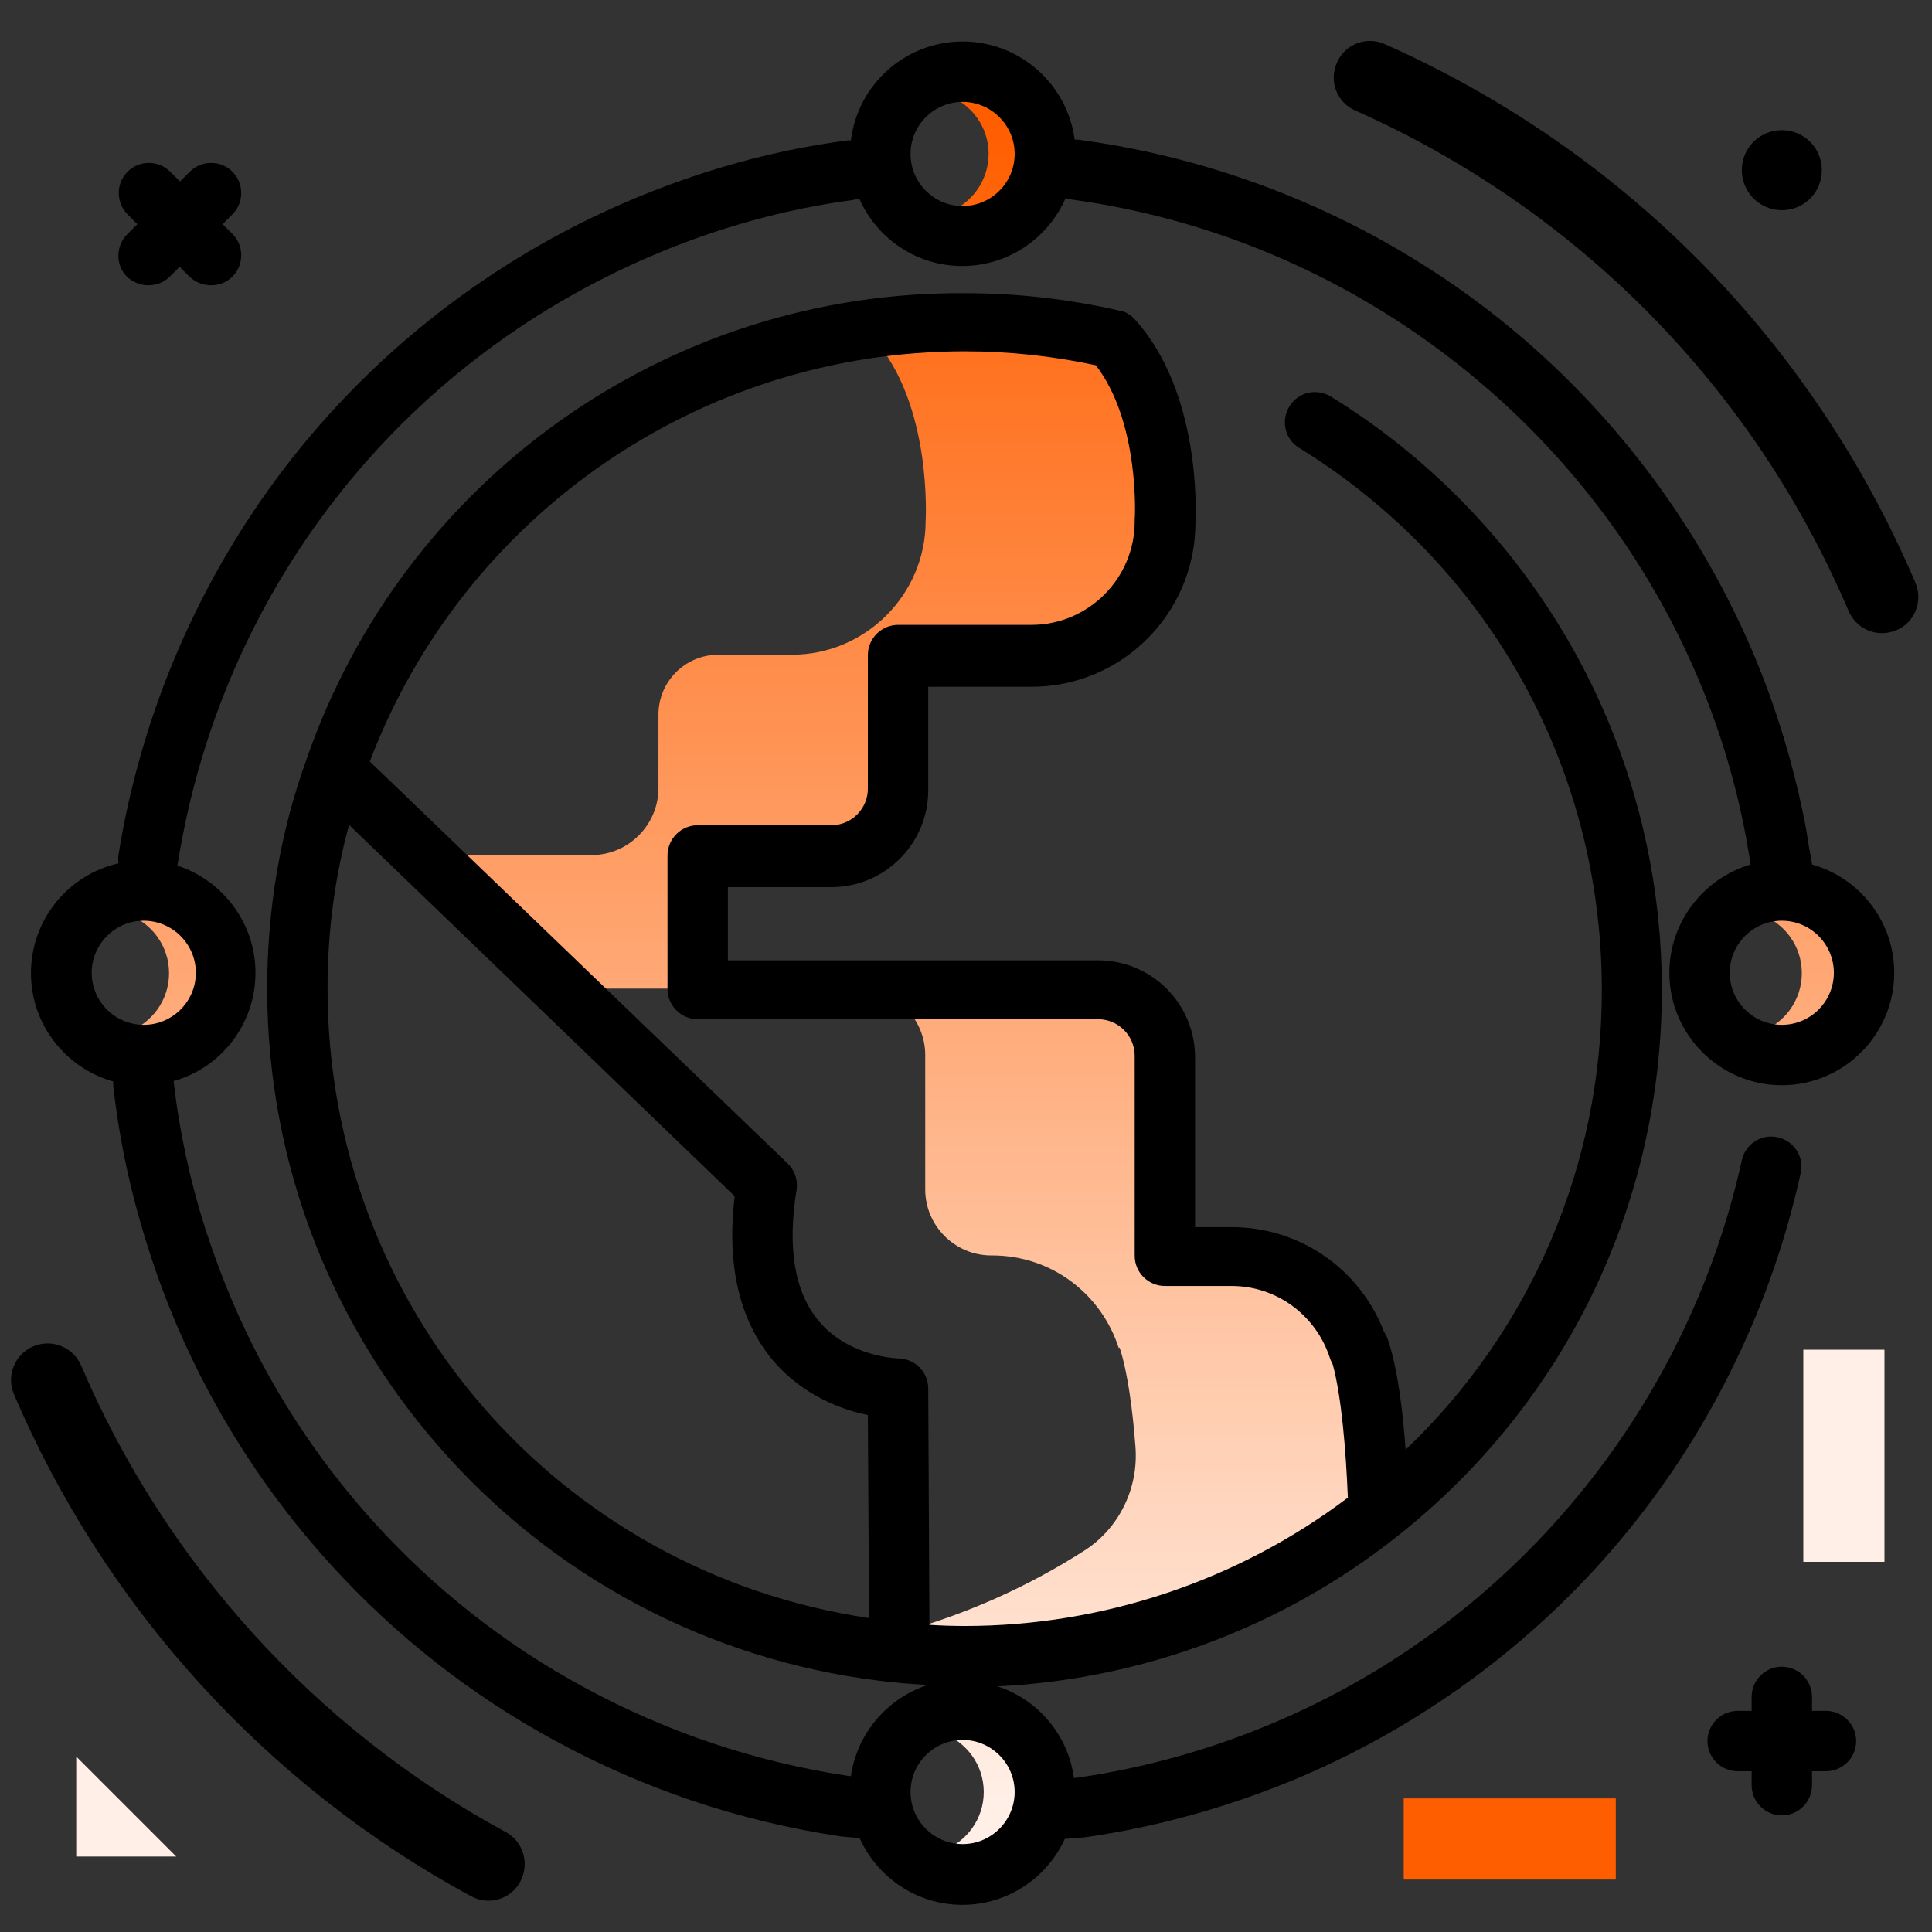<svg width="48" height="48" viewBox="0 0 48 48" fill="none" xmlns="http://www.w3.org/2000/svg">
<rect x="0" y="0" width="48" height="48" fill="#333333" stroke="none"/>
<path d="M20.653 21.244H17.334V24.562H13.959L11.381 22.078V21.244H14.7C15.609 21.244 16.359 20.494 16.359 19.584V17.756C16.359 16.931 17.025 16.266 17.85 16.266H19.678C21.497 16.266 22.997 14.775 22.997 12.947C22.997 12.947 23.175 10.031 21.684 8.391C21.45 8.334 21.216 8.287 20.972 8.25C21.947 8.072 22.941 7.978 23.962 7.978C25.219 7.978 26.447 8.128 27.628 8.391C29.119 10.031 28.941 12.947 28.941 12.947C28.941 14.775 27.45 16.266 25.622 16.266H22.312V19.584C22.312 20.494 21.562 21.244 20.653 21.244ZM3.694 22.622C3.506 22.622 3.328 22.65 3.169 22.716C3.769 22.931 4.2 23.503 4.2 24.178C4.2 24.853 3.769 25.425 3.169 25.641C3.337 25.697 3.506 25.734 3.694 25.734C4.547 25.734 5.25 25.031 5.25 24.178C5.25 23.325 4.547 22.622 3.694 22.622ZM23.531 5.287C23.7 5.344 23.869 5.381 24.056 5.381C24.909 5.381 25.613 4.678 25.613 3.825C25.613 2.972 24.909 2.269 24.056 2.269C23.869 2.269 23.691 2.297 23.531 2.362C24.131 2.578 24.562 3.15 24.562 3.825C24.562 4.491 24.131 5.072 23.531 5.287ZM23.934 42.966C23.747 42.966 23.569 42.994 23.409 43.059C24.009 43.275 24.441 43.847 24.441 44.522C24.441 45.197 24.009 45.769 23.409 45.984C23.578 46.041 23.747 46.078 23.934 46.078C24.788 46.078 25.491 45.375 25.491 44.522C25.491 43.669 24.797 42.966 23.934 42.966ZM44.259 22.622C44.072 22.622 43.894 22.65 43.734 22.716C44.334 22.931 44.766 23.503 44.766 24.178C44.766 24.853 44.334 25.425 43.734 25.641C43.903 25.697 44.072 25.734 44.259 25.734C45.112 25.734 45.816 25.031 45.816 24.178C45.816 23.325 45.112 22.622 44.259 22.622ZM33.75 33.497C33.319 32.156 32.091 31.191 30.6 31.191H28.941V26.212C28.941 25.303 28.191 24.553 27.281 24.553H21.328C22.238 24.553 22.987 25.303 22.987 26.212V29.55C22.987 30.45 23.719 31.191 24.628 31.191H24.647C26.137 31.191 27.366 32.156 27.797 33.497C27.806 33.487 27.806 33.478 27.816 33.478C28.022 34.106 28.144 35.072 28.209 35.934C28.294 36.966 27.806 37.969 26.944 38.522C25.538 39.422 23.991 40.116 22.341 40.566V41.053C22.875 41.1 23.419 41.138 23.962 41.138C27.844 41.138 31.425 39.797 34.237 37.556C34.219 36.825 34.134 34.603 33.759 33.478C33.759 33.478 33.759 33.487 33.75 33.497Z" fill="url(#paint0_linear)"/>
<path d="M41.475 24.169C41.475 25.706 42.731 26.962 44.269 26.962C45.806 26.962 47.062 25.706 47.062 24.169C47.062 22.884 46.191 21.806 45.019 21.478C45.019 21.459 45.019 21.431 45.009 21.413C45 21.375 44.981 21.216 44.944 21.047C44.888 20.691 44.869 20.569 44.859 20.522C44.569 19.022 44.128 17.569 43.547 16.2C42.075 12.759 39.722 9.759 36.741 7.528C33.844 5.362 30.422 3.966 26.85 3.478C26.803 3.469 26.747 3.469 26.7 3.469C26.522 2.1 25.341 1.031 23.916 1.031C22.491 1.031 21.309 2.1 21.141 3.487C21.094 3.487 21.047 3.487 20.991 3.497C19.172 3.741 17.363 4.247 15.609 4.997C12.244 6.431 9.291 8.728 7.078 11.616C4.931 14.419 3.506 17.747 2.944 21.234C2.934 21.309 2.934 21.384 2.944 21.45C1.697 21.731 0.769 22.847 0.769 24.178C0.769 25.462 1.641 26.541 2.813 26.869C2.813 26.906 2.813 26.934 2.813 26.972C2.963 28.322 3.253 29.663 3.666 30.956C3.891 31.678 4.134 32.316 4.388 32.916C6.263 37.303 9.6 40.978 13.791 43.247C15.994 44.447 18.366 45.244 20.85 45.619C20.887 45.628 20.925 45.628 21.337 45.666C21.347 45.666 21.356 45.666 21.356 45.666C21.797 46.641 22.772 47.325 23.906 47.325C25.041 47.325 26.016 46.65 26.456 45.684C26.466 45.684 26.484 45.684 26.494 45.684C26.887 45.656 26.916 45.647 26.962 45.647C28.791 45.384 30.591 44.878 32.316 44.147C35.484 42.797 38.297 40.678 40.453 38.025C42.544 35.456 44.025 32.391 44.737 29.147C44.831 28.744 44.569 28.341 44.166 28.256C43.763 28.163 43.359 28.425 43.275 28.828C41.897 35.053 37.584 40.266 31.725 42.769C30.131 43.453 28.462 43.922 26.766 44.166C26.747 44.166 26.719 44.166 26.681 44.175C26.541 43.106 25.781 42.216 24.778 41.897C28.378 41.728 31.884 40.416 34.706 38.175C38.888 34.875 41.288 29.925 41.288 24.591C41.288 21.581 40.509 18.628 39.028 16.031C37.594 13.509 35.531 11.372 33.066 9.853C32.709 9.637 32.25 9.741 32.034 10.097C31.819 10.453 31.922 10.912 32.278 11.128C36.984 14.034 39.797 19.069 39.797 24.6C39.797 28.959 38.034 33.047 34.922 36.019C34.856 35.081 34.725 33.994 34.481 33.281C34.462 33.216 34.425 33.15 34.388 33.094C33.788 31.528 32.297 30.488 30.6 30.488H29.691V26.269C29.691 24.938 28.613 23.859 27.281 23.859H18.084V22.041H20.653C21.984 22.041 23.062 20.962 23.062 19.631V17.062H25.631C27.863 17.062 29.681 15.253 29.7 13.022C29.719 12.694 29.822 9.731 28.2 7.941C28.2 7.941 28.2 7.941 28.191 7.931C28.181 7.922 28.172 7.912 28.163 7.903C28.153 7.894 28.144 7.884 28.134 7.875C28.125 7.866 28.116 7.866 28.116 7.856C28.106 7.847 28.097 7.838 28.078 7.828C28.069 7.828 28.069 7.819 28.059 7.819C28.041 7.809 28.031 7.8 28.012 7.791C28.012 7.791 28.003 7.791 28.003 7.781C27.984 7.772 27.966 7.763 27.947 7.753H27.938C27.919 7.744 27.9 7.734 27.881 7.734C27.872 7.734 27.872 7.734 27.863 7.734C27.844 7.725 27.825 7.725 27.806 7.716C26.531 7.425 25.247 7.284 23.981 7.284C16.594 7.228 10.022 11.906 7.613 18.872C6.966 20.663 6.638 22.575 6.638 24.562C6.638 28.894 8.241 33.038 11.166 36.234C14.062 39.413 18 41.381 22.256 41.803H22.266C22.538 41.831 22.809 41.85 23.062 41.859C22.059 42.178 21.291 43.059 21.141 44.128C21.103 44.128 21.075 44.119 21.056 44.119C18.759 43.772 16.556 43.031 14.503 41.916C10.603 39.806 7.5 36.394 5.766 32.316C5.531 31.762 5.306 31.163 5.091 30.497C4.716 29.316 4.453 28.087 4.313 26.859C5.484 26.531 6.347 25.453 6.347 24.169C6.347 22.931 5.531 21.872 4.406 21.506C4.406 21.488 4.416 21.478 4.416 21.459C5.494 14.691 9.891 9.047 16.191 6.356C17.812 5.662 19.5 5.194 21.188 4.969C21.244 4.959 21.291 4.95 21.347 4.931C21.778 5.916 22.762 6.609 23.906 6.609C25.05 6.609 26.044 5.916 26.475 4.922C26.522 4.941 26.578 4.95 26.634 4.959C33.497 5.897 39.441 10.425 42.159 16.781C42.703 18.047 43.116 19.397 43.378 20.794C43.388 20.841 43.425 21.066 43.462 21.281C43.472 21.347 43.481 21.422 43.491 21.478C42.328 21.825 41.475 22.903 41.475 24.169ZM23.972 8.728C25.05 8.728 26.137 8.841 27.225 9.075C28.322 10.491 28.2 12.881 28.191 12.909C28.191 12.928 28.191 12.938 28.191 12.956C28.191 14.372 27.038 15.525 25.622 15.525H22.312C21.9 15.525 21.562 15.863 21.562 16.275V19.594C21.562 20.091 21.159 20.503 20.653 20.503H17.334C16.922 20.503 16.584 20.841 16.584 21.253V24.572C16.584 24.984 16.922 25.322 17.334 25.322H27.281C27.778 25.322 28.191 25.725 28.191 26.231V31.2C28.191 31.613 28.528 31.95 28.941 31.95H30.6C31.716 31.95 32.691 32.672 33.038 33.731C33.056 33.788 33.084 33.844 33.112 33.9C33.328 34.688 33.441 36.047 33.487 37.209C30.759 39.272 27.394 40.397 23.972 40.397C23.691 40.397 23.4 40.388 23.091 40.369L23.062 34.5C23.062 34.087 22.734 33.759 22.322 33.75C22.312 33.75 21.094 33.722 20.344 32.822C19.744 32.109 19.556 31.012 19.791 29.559C19.828 29.316 19.744 29.072 19.566 28.903L9.188 18.919C11.512 12.806 17.391 8.728 23.972 8.728ZM8.138 24.553C8.138 23.156 8.316 21.797 8.672 20.494L18.253 29.719C18.047 31.444 18.375 32.812 19.209 33.806C19.95 34.669 20.906 35.025 21.562 35.156L21.591 40.2C13.866 39.056 8.138 32.466 8.138 24.553ZM23.916 43.228C24.628 43.228 25.209 43.809 25.209 44.522C25.209 45.234 24.628 45.816 23.916 45.816C23.203 45.816 22.622 45.234 22.622 44.522C22.622 43.809 23.203 43.228 23.916 43.228ZM4.866 24.169C4.866 24.881 4.284 25.462 3.572 25.462C2.859 25.462 2.278 24.881 2.278 24.169C2.278 23.456 2.859 22.875 3.572 22.875C4.284 22.875 4.866 23.456 4.866 24.169ZM23.916 5.119C23.203 5.119 22.622 4.537 22.622 3.825C22.622 3.112 23.203 2.531 23.916 2.531C24.628 2.531 25.209 3.112 25.209 3.825C25.209 4.537 24.628 5.119 23.916 5.119ZM44.269 22.875C44.981 22.875 45.562 23.456 45.562 24.169C45.562 24.881 44.981 25.462 44.269 25.462C43.556 25.462 42.975 24.881 42.975 24.169C42.975 23.456 43.556 22.875 44.269 22.875Z" fill="black"/>
<path d="M3.169 5.812L3.412 5.569L3.169 5.325C2.878 5.034 2.878 4.556 3.169 4.266C3.459 3.975 3.937 3.975 4.228 4.266L4.472 4.509L4.716 4.266C5.006 3.975 5.484 3.975 5.775 4.266C6.066 4.556 6.066 5.034 5.775 5.325L5.531 5.569L5.775 5.812C6.066 6.103 6.066 6.581 5.775 6.872C5.625 7.022 5.437 7.087 5.241 7.087C5.044 7.087 4.856 7.012 4.706 6.872L4.462 6.628L4.219 6.872C4.069 7.022 3.881 7.087 3.684 7.087C3.487 7.087 3.3 7.012 3.15 6.872C2.869 6.581 2.869 6.112 3.169 5.812ZM45.366 42.506H45.019V42.159C45.019 41.747 44.681 41.409 44.269 41.409C43.856 41.409 43.519 41.747 43.519 42.159V42.506H43.172C42.759 42.506 42.422 42.844 42.422 43.256C42.422 43.669 42.759 44.006 43.172 44.006H43.519V44.353C43.519 44.766 43.856 45.103 44.269 45.103C44.681 45.103 45.019 44.766 45.019 44.353V44.006H45.366C45.778 44.006 46.116 43.669 46.116 43.256C46.116 42.844 45.778 42.506 45.366 42.506ZM47.587 14.475C45.038 8.494 40.359 3.741 34.406 1.097C33.947 0.891 33.413 1.097 33.216 1.556C33.009 2.016 33.216 2.55 33.675 2.747C39.197 5.203 43.556 9.619 45.928 15.178C46.078 15.525 46.406 15.731 46.763 15.731C46.884 15.731 46.997 15.703 47.119 15.656C47.569 15.469 47.784 14.934 47.587 14.475ZM12.562 45.516C7.856 42.966 4.116 38.85 2.016 33.928C1.819 33.469 1.284 33.253 0.825 33.45C0.366 33.647 0.15 34.181 0.347 34.641C2.606 39.938 6.637 44.372 11.7 47.109C11.841 47.184 11.981 47.222 12.131 47.222C12.45 47.222 12.769 47.053 12.928 46.744C13.162 46.303 13.003 45.75 12.562 45.516ZM44.269 5.222C44.822 5.222 45.263 4.781 45.263 4.228C45.263 3.675 44.822 3.234 44.269 3.234C43.716 3.234 43.275 3.675 43.275 4.228C43.275 4.772 43.716 5.222 44.269 5.222Z" fill="black"/>
<path d="M40.144 44.681V46.697H34.875V44.681H40.144Z" fill="#FF5E00"/>
<path d="M46.819 38.803H44.803V33.534H46.819V38.803ZM1.894 43.641L4.378 46.125H1.894V43.641Z" fill="#FFEFE6"/>
<defs>
<linearGradient id="paint0_linear" x1="24.491" y1="44.709" x2="24.491" y2="3.101" gradientUnits="userSpaceOnUse">
<stop stop-color="#FFEFE6"/>
<stop offset="1" stop-color="#FF5E00"/>
</linearGradient>
</defs>
</svg>
